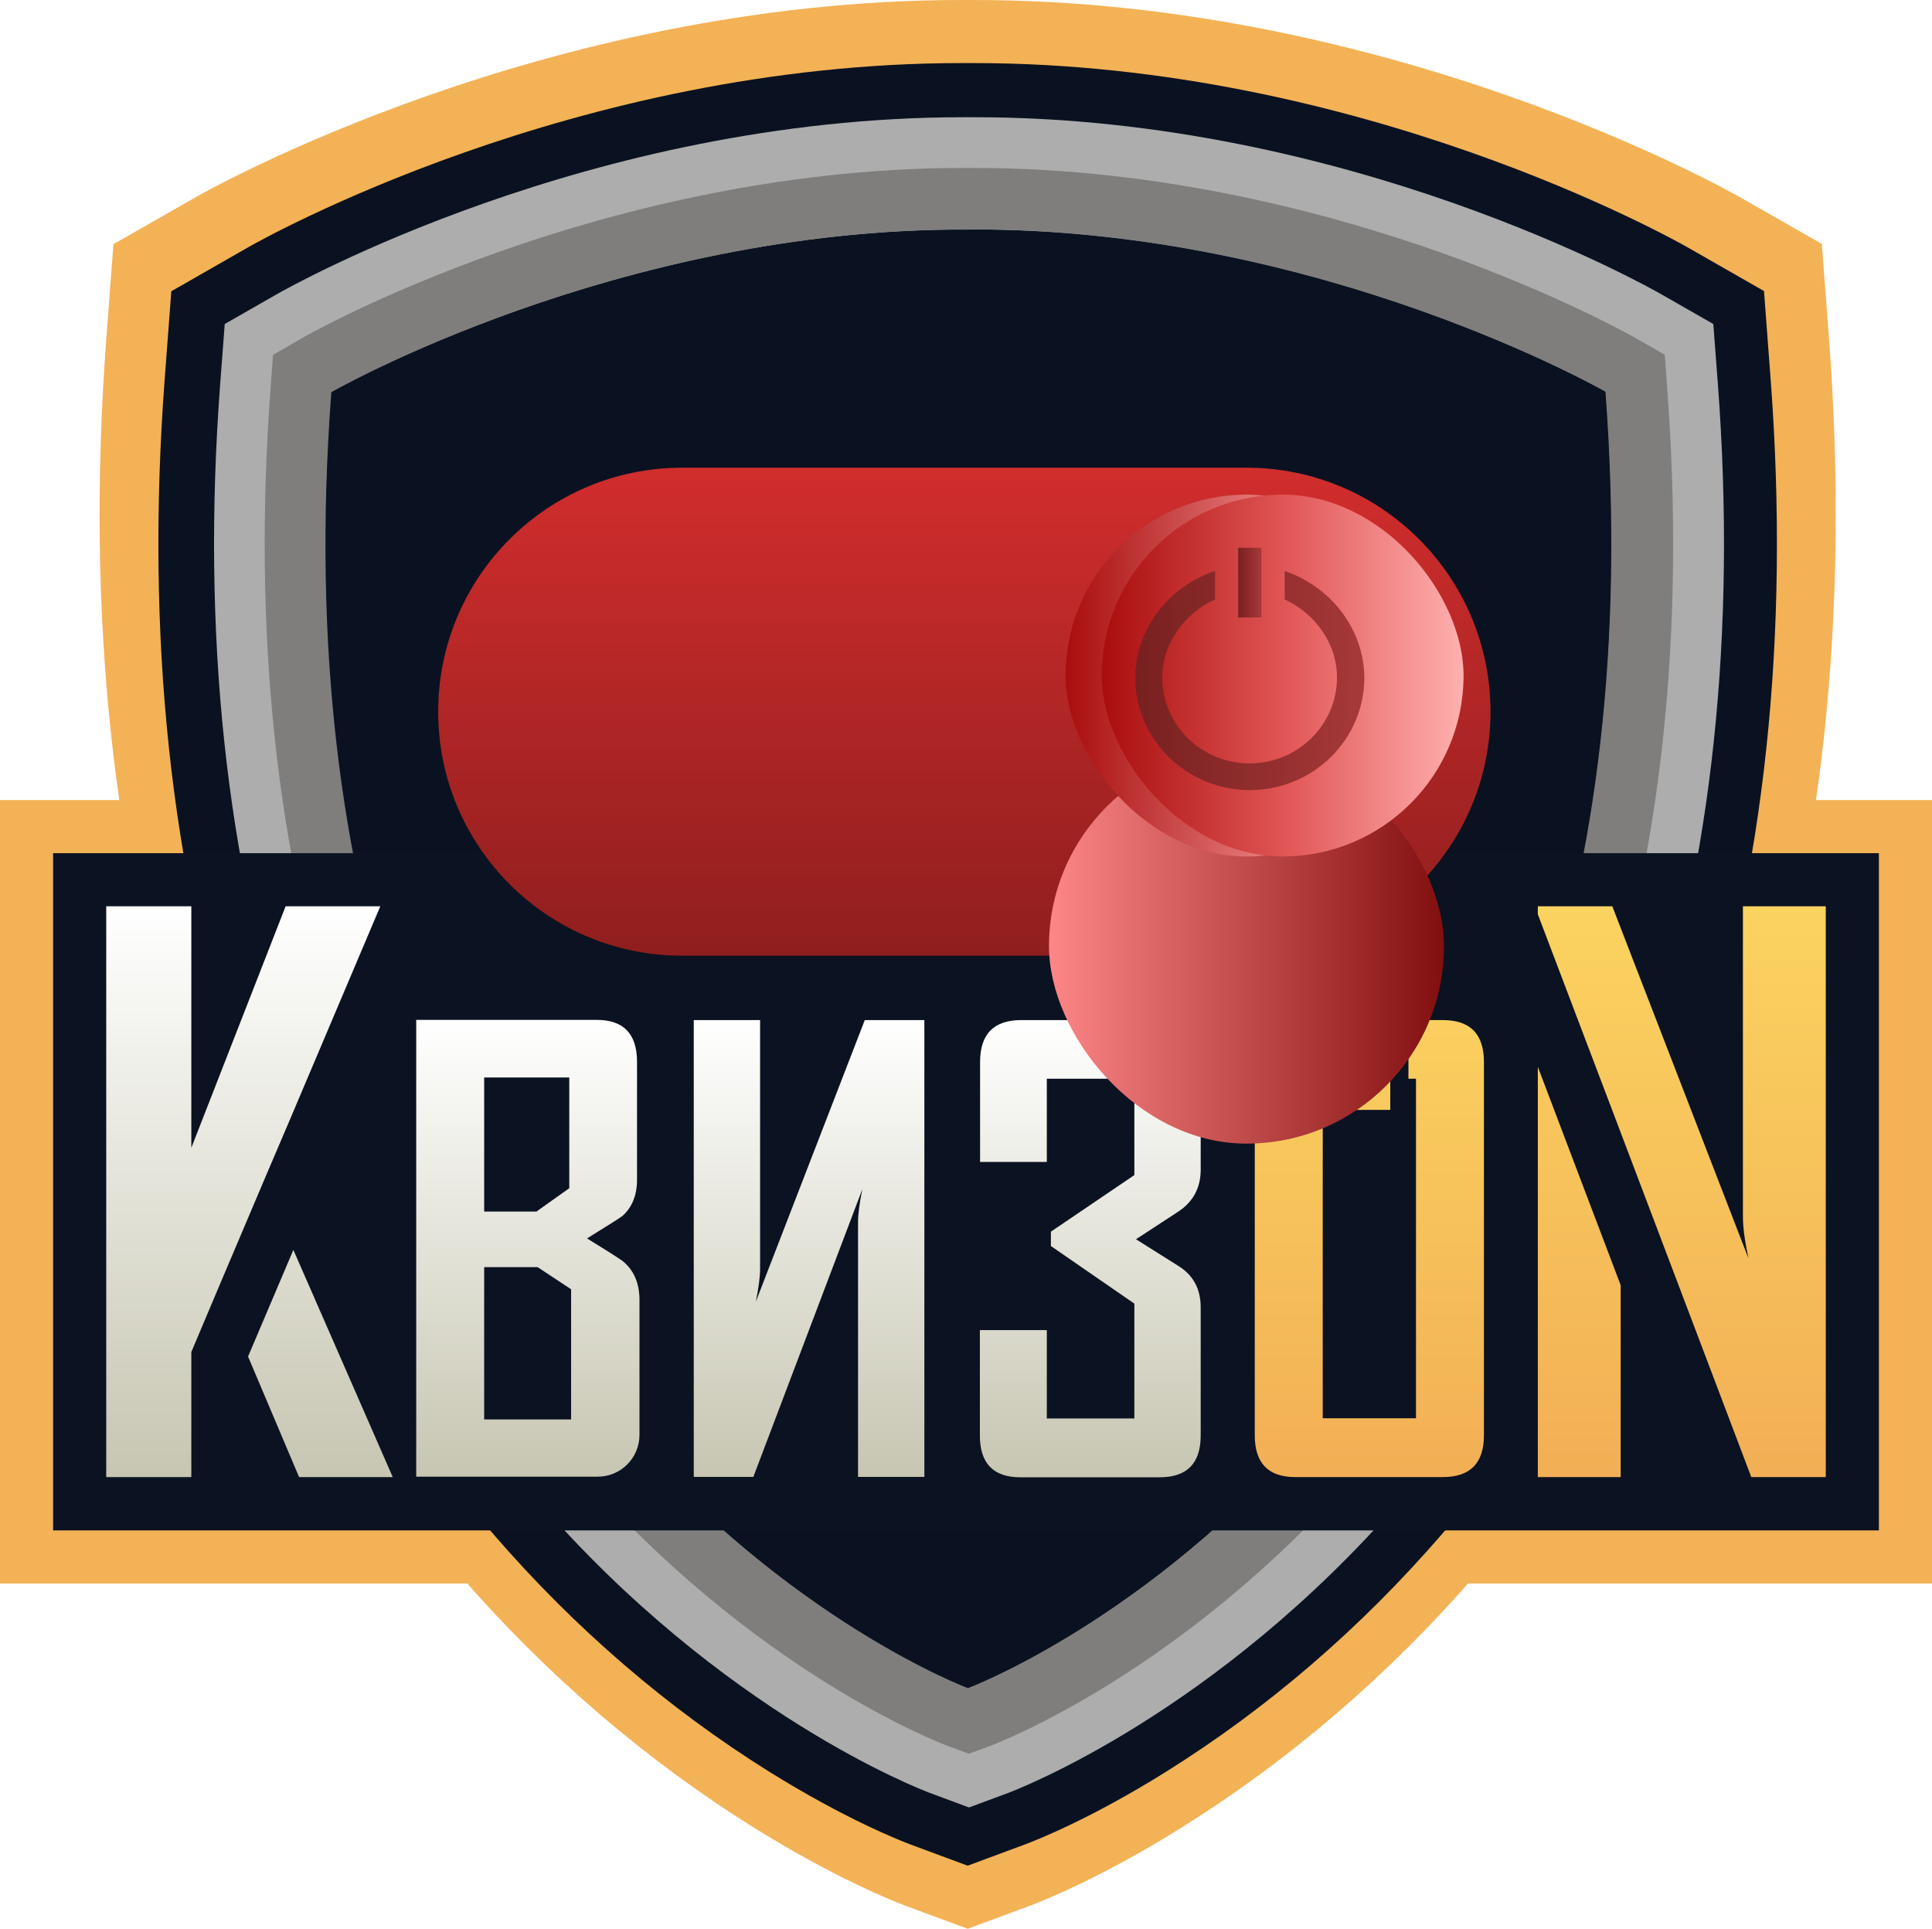 <svg width="582" height="581" viewBox="0 0 582 581" fill="none" xmlns="http://www.w3.org/2000/svg">
<rect y="241" width="582" height="236" fill="#F3B256"/>
<path d="M293.438 53.608C405.696 53.608 497.261 105.906 497.261 105.906C522.245 437.837 291.431 523.666 291.431 523.666C291.431 523.666 60.685 437.906 85.739 105.975C85.739 105.975 177.304 53.678 289.562 53.678C290.185 53.678 290.877 53.678 291.5 53.678C292.192 53.608 292.815 53.608 293.438 53.608ZM293.438 0C292.815 0 292.123 0 291.5 0C290.877 0 290.185 0 289.562 0C164.431 0 63.177 56.989 58.955 59.404L34.178 73.548L32.033 101.904C25.804 184.697 33.901 260.798 56.187 328.067C74.458 383.263 102.142 432.456 138.477 474.404C164.639 504.554 194.537 530.22 227.273 550.643C251.912 565.959 269.422 572.79 272.675 574.032L291.5 581L310.325 574.032C313.578 572.79 331.088 566.028 355.727 550.643C388.463 530.22 418.362 504.554 444.523 474.404C480.858 432.456 508.542 383.263 526.813 328.067C549.099 260.798 557.196 184.697 550.967 101.904L548.822 73.479L524.045 59.335C519.823 56.989 418.638 0 293.438 0Z" fill="#F3B256"/>
<path d="M293.307 69.102C397.961 69.102 483.323 117.979 483.323 117.979C506.616 428.201 291.435 508.416 291.435 508.416C291.435 508.416 76.32 428.265 99.677 118.044C99.677 118.044 185.039 69.167 289.693 69.167C290.274 69.167 290.919 69.167 291.5 69.167C292.145 69.102 292.726 69.102 293.307 69.102ZM293.307 19C292.726 19 292.081 19 291.5 19C290.919 19 290.274 19 289.693 19C173.038 19 78.643 72.262 74.707 74.519L51.608 87.737L49.608 114.239C43.801 191.617 51.35 262.741 72.126 325.61C89.16 377.196 114.968 423.171 148.842 462.376C173.232 490.554 201.105 514.542 231.624 533.628C254.593 547.943 270.918 554.327 273.95 555.487L291.5 562L309.05 555.487C312.082 554.327 328.406 548.008 351.376 533.628C381.895 514.542 409.768 490.554 434.158 462.376C468.032 423.171 493.84 377.196 510.874 325.61C531.65 262.741 539.199 191.617 533.392 114.239L531.392 87.673L508.293 74.454C504.357 72.262 410.026 19 293.307 19Z" fill="#0A1221"/>
<path d="M483.799 118.044C483.799 118.044 397.404 68.587 291.911 69.167C186.418 68.587 100.023 118.044 100.023 118.044C76.731 428.265 291.911 508.481 291.911 508.481C291.911 508.481 507.091 428.265 483.799 118.044Z" fill="#0A1221"/>
<path d="M293.718 69.102C398.372 69.102 483.734 117.979 483.734 117.979C507.027 428.201 291.847 508.416 291.847 508.416C291.847 508.416 76.731 428.265 100.088 118.044C100.088 118.044 185.45 69.167 290.104 69.167C290.685 69.167 291.33 69.167 291.911 69.167C292.556 69.102 293.137 69.102 293.718 69.102ZM293.718 35.314C293.137 35.314 292.492 35.314 291.911 35.314C291.33 35.314 290.685 35.314 290.104 35.314C177.708 35.314 87.054 86.512 83.248 88.705L67.698 97.603L66.343 115.465C60.665 190.715 68.02 259.646 88.087 320.452C104.411 369.974 129.187 414.079 161.642 451.608C217.517 516.218 277.523 539.109 280.104 540.077L291.911 544.461L303.719 540.077C306.235 539.109 366.24 516.283 422.181 451.608C454.635 414.079 479.411 369.909 495.735 320.452C515.802 259.646 523.157 190.65 517.479 115.465L516.124 97.603L500.575 88.705C496.768 86.512 406.115 35.314 293.718 35.314Z" fill="#ADADAD"/>
<path d="M483.698 118.044C483.698 118.044 397.304 68.586 291.811 69.167C186.317 68.586 99.923 118.044 99.923 118.044C76.63 428.265 291.811 508.48 291.811 508.48C291.811 508.48 506.991 428.265 483.698 118.044Z" fill="#0A1221"/>
<path d="M293.617 69.102C398.272 69.102 483.634 117.979 483.634 117.979C506.926 428.201 291.746 508.416 291.746 508.416C291.746 508.416 76.63 428.265 99.987 118.044C99.987 118.044 185.35 69.167 290.004 69.167C290.585 69.167 291.23 69.167 291.811 69.167C292.456 69.102 293.037 69.102 293.617 69.102ZM293.617 50.596C293.037 50.596 292.391 50.596 291.811 50.596C291.23 50.596 290.585 50.596 290.004 50.596C233.289 50.596 182.317 64.46 149.54 76.131C113.924 88.769 91.664 101.408 90.761 101.988L82.244 106.888L81.534 116.69C76.05 189.876 83.083 256.873 102.568 315.745C118.312 363.332 142.056 405.697 173.22 441.742C226.579 503.451 283.036 524.988 285.423 525.89L291.875 528.276L298.327 525.89C300.715 524.988 357.171 503.451 410.531 441.742C441.695 405.697 465.439 363.332 481.182 315.745C500.668 256.873 507.701 189.876 502.216 116.69L501.507 106.888L492.99 101.988C492.086 101.472 469.762 88.769 434.21 76.131C401.304 64.46 350.332 50.596 293.617 50.596Z" fill="#7F7E7C"/>
<path d="M483.195 118.176C483.195 118.176 396.887 68.736 291.5 69.316C186.113 68.736 99.805 118.176 99.805 118.176C76.536 428.292 291.5 508.479 291.5 508.479C291.5 508.479 506.464 428.292 483.195 118.176Z" fill="#0A1221"/>
<rect x="16" y="257" width="550" height="204" fill="#0B1221"/>
<path fill-rule="evenodd" clip-rule="evenodd" d="M525.041 366.627V273H550V444.938H527.561L486.618 336.921L463.257 275.409V273H485.696L526.7 379.041C525.594 373.791 525.041 369.653 525.041 366.627ZM488.216 444.938H463.257V321.358L488.216 387.132V444.938Z" fill="url(#paint0_linear_1020_78264)"/>
<path fill-rule="evenodd" clip-rule="evenodd" d="M418.81 307.276V324.94V334.327H406.145V324.94V307.276V291.343H418.81V307.276ZM424.281 307.276H434.609C442.908 307.276 447.027 311.476 447.027 319.937V432.339C447.027 440.739 442.908 444.938 434.609 444.938H390.161C382.047 444.938 377.989 440.739 377.989 432.339V319.937C377.989 311.476 382.047 307.276 390.161 307.276H400.735V324.94H398.461V427.213H426.555V324.94H424.281V307.276Z" fill="url(#paint1_linear_1020_78264)"/>
<path d="M349.403 307.276H307.66C299.361 307.276 295.242 311.476 295.242 319.937V350.014H315.345V324.94H341.718V353.967L316.574 371.012V375.335L341.718 392.69V427.275H315.345V400.657H295.18V432.401C295.18 440.8 299.238 445 307.353 445H349.341C357.579 445 361.698 440.8 361.698 432.401V393.801C361.698 388.305 359.485 384.167 355.058 381.388L342.21 373.297L354.874 365.021C359.423 362.057 361.698 357.796 361.698 352.361V319.999C361.698 311.476 357.579 307.276 349.403 307.276Z" fill="url(#paint2_linear_1020_78264)"/>
<path d="M227.679 392.134C228.54 387.934 228.97 384.599 228.97 382.191V307.276H208.99V444.876H226.942L259.77 358.228C258.909 362.428 258.479 365.763 258.479 368.171V444.876H278.459V307.276H260.508L227.679 392.134Z" fill="url(#paint3_linear_1020_78264)"/>
<path d="M187.843 380.091C187.412 379.659 183.785 377.312 176.838 373.051C183.539 368.913 187.105 366.628 187.535 366.257C190.425 363.663 191.9 360.019 191.9 355.326V319.876C191.9 311.415 187.843 307.215 179.728 307.215H125.383V444.815H180.097C186.982 444.815 192.638 439.195 192.638 432.216V391.331C192.576 386.638 191.039 382.809 187.843 380.091ZM145.854 324.569H171.49V357.92L161.592 364.96H145.854V324.569ZM172.043 427.584H145.854V381.697H161.961L172.043 388.367V427.584Z" fill="url(#paint4_linear_1020_78264)"/>
<path fill-rule="evenodd" clip-rule="evenodd" d="M114.563 273L87.636 336.55L79.337 356.005L65.874 387.749L57.636 407.265V444.938H32V273H57.636V345.753L86.038 273H114.071H114.563ZM90.095 444.938L74.726 408.624L88.374 376.509L118.313 444.938H90.095Z" fill="url(#paint5_linear_1020_78264)"/>
<g filter="url(#filter0_i_1020_78264)">
<path d="M132 203.5C132 162.907 164.907 130 205.5 130H375.5C416.093 130 449 162.907 449 203.5C449 244.093 416.093 277 375.5 277H205.5C164.907 277 132 244.093 132 203.5Z" fill="url(#paint6_linear_1020_78264)"/>
</g>
<g filter="url(#filter1_ddddd_1020_78264)">
<rect x="316" y="144" width="119" height="119" rx="59.5" fill="url(#paint7_linear_1020_78264)"/>
</g>
<g filter="url(#filter2_f_1020_78264)">
<rect x="321" y="149" width="109" height="109" rx="54.5" fill="url(#paint8_linear_1020_78264)"/>
</g>
<g filter="url(#filter3_d_1020_78264)">
<rect x="321" y="149" width="109" height="109" rx="54.5" fill="url(#paint9_linear_1020_78264)"/>
</g>
<g filter="url(#filter4_i_1020_78264)">
<path d="M386 172V180.579C395.003 184.7 401.753 193.685 401.753 204.088C401.753 218.342 389.932 229.961 375.431 229.961C360.93 229.961 349.11 218.342 349.11 204.088C349.11 193.685 355.928 184.7 365 180.579V172C351.392 176.526 341 189.226 341 204.088C341 222.8 356.463 238 375.5 238C394.537 238 410 222.8 410 204.088C409.863 189.226 399.608 176.594 386 172Z" fill="url(#paint10_linear_1020_78264)"/>
<path d="M379 165H372V186H379V165Z" fill="url(#paint11_linear_1020_78264)"/>
</g>
<defs>
<filter id="filter0_i_1020_78264" x="132" y="130" width="317" height="157.886" filterUnits="userSpaceOnUse" color-interpolation-filters="sRGB">
<feFlood flood-opacity="0" result="BackgroundImageFix"/>
<feBlend mode="normal" in="SourceGraphic" in2="BackgroundImageFix" result="shape"/>
<feColorMatrix in="SourceAlpha" type="matrix" values="0 0 0 0 0 0 0 0 0 0 0 0 0 0 0 0 0 0 127 0" result="hardAlpha"/>
<feOffset dy="10.886"/>
<feGaussianBlur stdDeviation="10.886"/>
<feComposite in2="hardAlpha" operator="arithmetic" k2="-1" k3="1"/>
<feColorMatrix type="matrix" values="0 0 0 0 0.721 0 0 0 0 0.372 0 0 0 0 0.372 0 0 0 0.5 0"/>
<feBlend mode="normal" in2="shape" result="effect1_innerShadow_1020_78264"/>
</filter>
<filter id="filter1_ddddd_1020_78264" x="185.364" y="62.352" width="380.273" height="380.273" filterUnits="userSpaceOnUse" color-interpolation-filters="sRGB">
<feFlood flood-opacity="0" result="BackgroundImageFix"/>
<feColorMatrix in="SourceAlpha" type="matrix" values="0 0 0 0 0 0 0 0 0 0 0 0 0 0 0 0 0 0 127 0" result="hardAlpha"/>
<feOffset dy="1.683"/>
<feGaussianBlur stdDeviation="3.023"/>
<feColorMatrix type="matrix" values="0 0 0 0 0 0 0 0 0 0 0 0 0 0 0 0 0 0 0.19 0"/>
<feBlend mode="normal" in2="BackgroundImageFix" result="effect1_dropShadow_1020_78264"/>
<feColorMatrix in="SourceAlpha" type="matrix" values="0 0 0 0 0 0 0 0 0 0 0 0 0 0 0 0 0 0 127 0" result="hardAlpha"/>
<feOffset dy="4.256"/>
<feGaussianBlur stdDeviation="7.798"/>
<feColorMatrix type="matrix" values="0 0 0 0 0 0 0 0 0 0 0 0 0 0 0 0 0 0 0.282 0"/>
<feBlend mode="normal" in2="effect1_dropShadow_1020_78264" result="effect2_dropShadow_1020_78264"/>
<feColorMatrix in="SourceAlpha" type="matrix" values="0 0 0 0 0 0 0 0 0 0 0 0 0 0 0 0 0 0 127 0" result="hardAlpha"/>
<feOffset dy="8.681"/>
<feGaussianBlur stdDeviation="15.545"/>
<feColorMatrix type="matrix" values="0 0 0 0 0 0 0 0 0 0 0 0 0 0 0 0 0 0 0.356 0"/>
<feBlend mode="normal" in2="effect2_dropShadow_1020_78264" result="effect3_dropShadow_1020_78264"/>
<feColorMatrix in="SourceAlpha" type="matrix" values="0 0 0 0 0 0 0 0 0 0 0 0 0 0 0 0 0 0 127 0" result="hardAlpha"/>
<feOffset dy="17.882"/>
<feGaussianBlur stdDeviation="29.188"/>
<feColorMatrix type="matrix" values="0 0 0 0 0 0 0 0 0 0 0 0 0 0 0 0 0 0 0.432 0"/>
<feBlend mode="normal" in2="effect3_dropShadow_1020_78264" result="effect4_dropShadow_1020_78264"/>
<feColorMatrix in="SourceAlpha" type="matrix" values="0 0 0 0 0 0 0 0 0 0 0 0 0 0 0 0 0 0 127 0" result="hardAlpha"/>
<feOffset dy="48.989"/>
<feGaussianBlur stdDeviation="65.318"/>
<feColorMatrix type="matrix" values="0 0 0 0 0 0 0 0 0 0 0 0 0 0 0 0 0 0 0.59 0"/>
<feBlend mode="normal" in2="effect4_dropShadow_1020_78264" result="effect5_dropShadow_1020_78264"/>
<feBlend mode="normal" in="SourceGraphic" in2="effect5_dropShadow_1020_78264" result="shape"/>
</filter>
<filter id="filter2_f_1020_78264" x="299.227" y="127.227" width="152.545" height="152.545" filterUnits="userSpaceOnUse" color-interpolation-filters="sRGB">
<feFlood flood-opacity="0" result="BackgroundImageFix"/>
<feBlend mode="normal" in="SourceGraphic" in2="BackgroundImageFix" result="shape"/>
<feGaussianBlur stdDeviation="10.886" result="effect1_foregroundBlur_1020_78264"/>
</filter>
<filter id="filter3_d_1020_78264" x="310.114" y="127.227" width="152.545" height="152.545" filterUnits="userSpaceOnUse" color-interpolation-filters="sRGB">
<feFlood flood-opacity="0" result="BackgroundImageFix"/>
<feColorMatrix in="SourceAlpha" type="matrix" values="0 0 0 0 0 0 0 0 0 0 0 0 0 0 0 0 0 0 127 0" result="hardAlpha"/>
<feOffset dx="10.886"/>
<feGaussianBlur stdDeviation="10.886"/>
<feColorMatrix type="matrix" values="0 0 0 0 0 0 0 0 0 0 0 0 0 0 0 0 0 0 0.3 0"/>
<feBlend mode="normal" in2="BackgroundImageFix" result="effect1_dropShadow_1020_78264"/>
<feBlend mode="normal" in="SourceGraphic" in2="effect1_dropShadow_1020_78264" result="shape"/>
</filter>
<filter id="filter4_i_1020_78264" x="341" y="165" width="70" height="73" filterUnits="userSpaceOnUse" color-interpolation-filters="sRGB">
<feFlood flood-opacity="0" result="BackgroundImageFix"/>
<feBlend mode="normal" in="SourceGraphic" in2="BackgroundImageFix" result="shape"/>
<feColorMatrix in="SourceAlpha" type="matrix" values="0 0 0 0 0 0 0 0 0 0 0 0 0 0 0 0 0 0 127 0" result="hardAlpha"/>
<feOffset dx="1"/>
<feGaussianBlur stdDeviation="3.2"/>
<feComposite in2="hardAlpha" operator="arithmetic" k2="-1" k3="1"/>
<feColorMatrix type="matrix" values="0 0 0 0 0 0 0 0 0 0 0 0 0 0 0 0 0 0 0.25 0"/>
<feBlend mode="normal" in2="shape" result="effect1_innerShadow_1020_78264"/>
</filter>
<linearGradient id="paint0_linear_1020_78264" x1="506.628" y1="273" x2="506.628" y2="444.938" gradientUnits="userSpaceOnUse">
<stop stop-color="#FBD360"/>
<stop offset="1" stop-color="#F2AF55"/>
</linearGradient>
<linearGradient id="paint1_linear_1020_78264" x1="412.508" y1="291.343" x2="412.508" y2="444.938" gradientUnits="userSpaceOnUse">
<stop stop-color="#FBD360"/>
<stop offset="1" stop-color="#F2AF55"/>
</linearGradient>
<linearGradient id="paint2_linear_1020_78264" x1="328.439" y1="307.276" x2="328.439" y2="445" gradientUnits="userSpaceOnUse">
<stop stop-color="white"/>
<stop offset="1" stop-color="#C7C6B2"/>
</linearGradient>
<linearGradient id="paint3_linear_1020_78264" x1="243.725" y1="307.276" x2="243.725" y2="444.876" gradientUnits="userSpaceOnUse">
<stop stop-color="white"/>
<stop offset="1" stop-color="#C7C6B2"/>
</linearGradient>
<linearGradient id="paint4_linear_1020_78264" x1="159.01" y1="307.215" x2="159.01" y2="444.815" gradientUnits="userSpaceOnUse">
<stop stop-color="white"/>
<stop offset="1" stop-color="#C7C6B2"/>
</linearGradient>
<linearGradient id="paint5_linear_1020_78264" x1="75.156" y1="273" x2="75.156" y2="444.938" gradientUnits="userSpaceOnUse">
<stop stop-color="white"/>
<stop offset="1" stop-color="#C7C6B2"/>
</linearGradient>
<linearGradient id="paint6_linear_1020_78264" x1="290.5" y1="130" x2="290.5" y2="277" gradientUnits="userSpaceOnUse">
<stop stop-color="#D12D2D"/>
<stop offset="1" stop-color="#901E1E"/>
</linearGradient>
<linearGradient id="paint7_linear_1020_78264" x1="316" y1="203.5" x2="435" y2="203.5" gradientUnits="userSpaceOnUse">
<stop stop-color="#FD8686"/>
<stop offset="1" stop-color="#820F0F"/>
</linearGradient>
<linearGradient id="paint8_linear_1020_78264" x1="321" y1="203.5" x2="430" y2="203.5" gradientUnits="userSpaceOnUse">
<stop stop-color="#A90D0D"/>
<stop offset="0.516" stop-color="#E27474"/>
<stop offset="1" stop-color="#FFE4E4"/>
</linearGradient>
<linearGradient id="paint9_linear_1020_78264" x1="321" y1="203.5" x2="430" y2="203.5" gradientUnits="userSpaceOnUse">
<stop stop-color="#A90D0D"/>
<stop offset="0.516" stop-color="#E25757"/>
<stop offset="1" stop-color="#FFB0B0"/>
</linearGradient>
<linearGradient id="paint10_linear_1020_78264" x1="341" y1="208.164" x2="409.999" y2="208.717" gradientUnits="userSpaceOnUse">
<stop stop-color="#782020"/>
<stop offset="1" stop-color="#A73939"/>
</linearGradient>
<linearGradient id="paint11_linear_1020_78264" x1="372" y1="176.507" x2="379" y2="176.525" gradientUnits="userSpaceOnUse">
<stop stop-color="#782020"/>
<stop offset="1" stop-color="#A73939"/>
</linearGradient>
</defs>
</svg>
